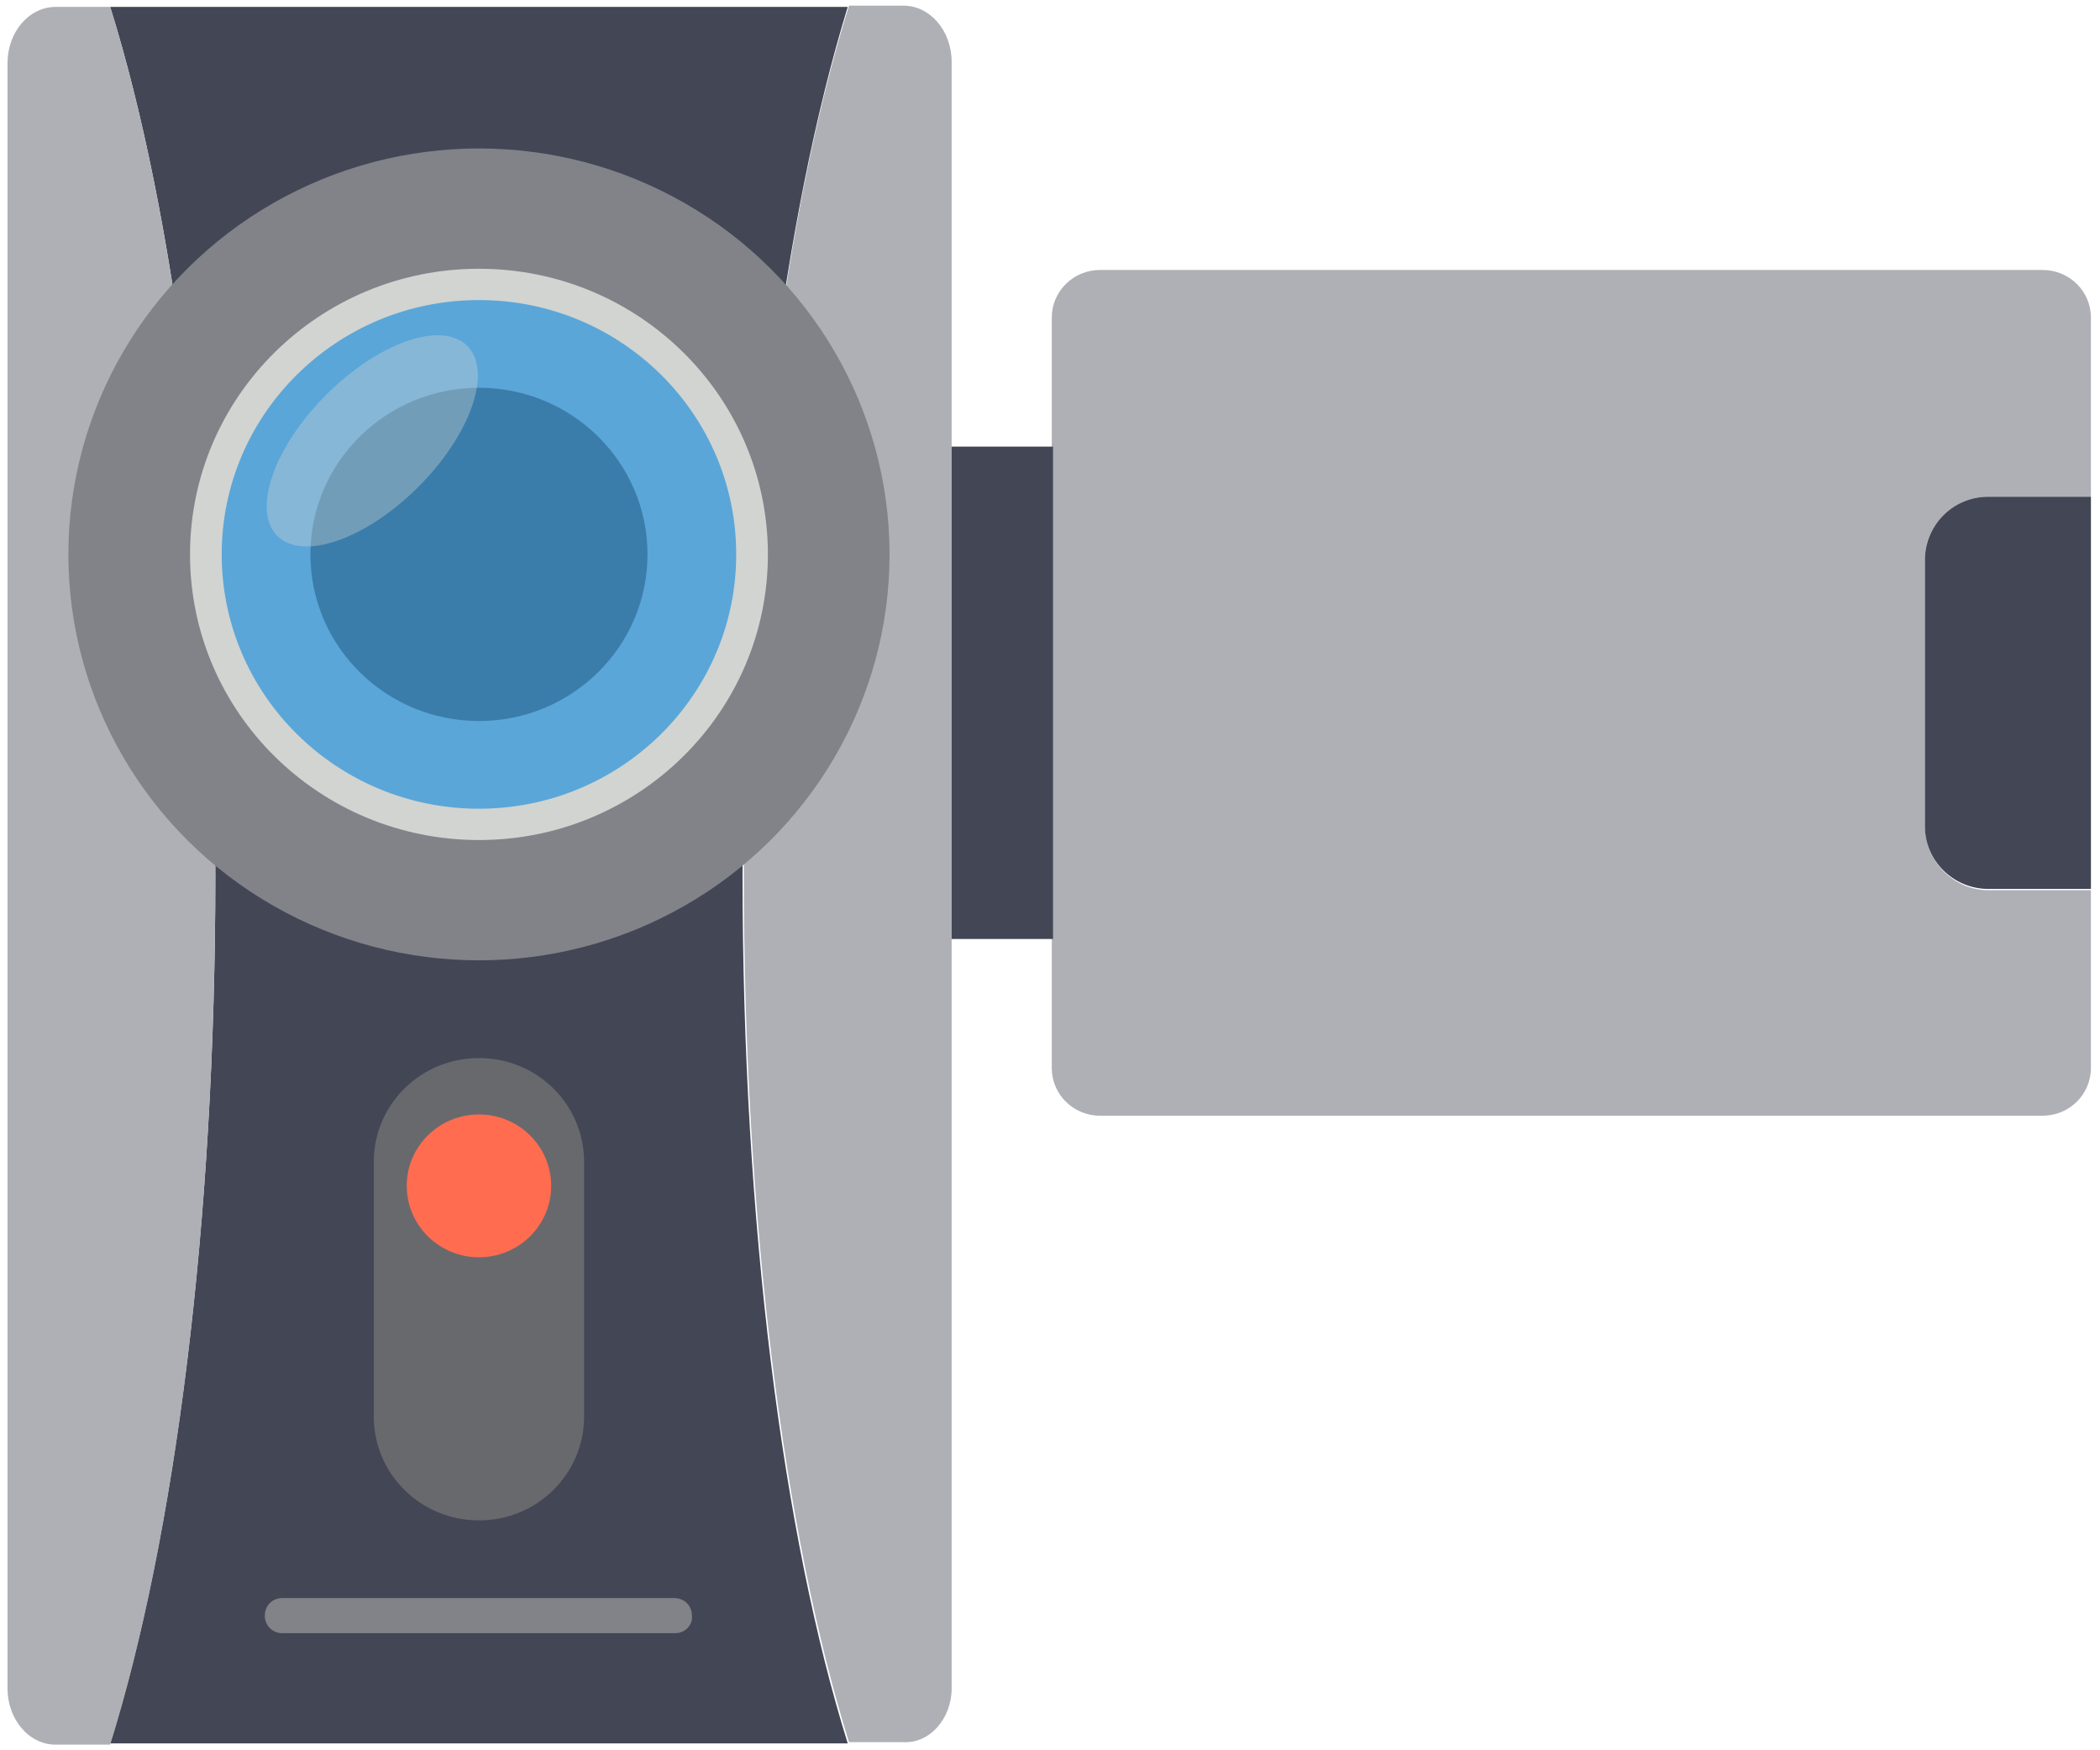 <svg width="66" height="55" xmlns="http://www.w3.org/2000/svg"><g fill="none" fill-rule="evenodd"><path d="M26.643.217H3.463C5.493 6.713 6.768 16.555 6.768 27.5S5.494 48.287 3.463 54.783h23.18c-2.032-6.496-3.306-16.338-3.306-27.283S24.651 6.713 26.643.217z" fill="#434655"/><path d="M3.463.217H1.75C.913.217.236 1.004.236 1.988v51.063c0 .984.677 1.772 1.514 1.772h1.713c2.03-6.496 3.305-16.339 3.305-27.284S5.494 6.713 3.463.217zm26.446 52.834V1.95c0-.984-.677-1.772-1.514-1.772h-1.712c-2.032 6.496-3.306 16.339-3.306 27.284s1.274 20.787 3.306 27.283h1.712c.837.04 1.514-.748 1.514-1.693z" fill="#AFB0B5"/><ellipse fill="#818389" cx="15.053" cy="17.421" rx="12.904" ry="12.756"/><ellipse fill="#D1D4D0" cx="15.053" cy="17.421" rx="9.081" ry="8.976"/><ellipse fill="#5AA6D9" cx="15.053" cy="17.421" rx="8.085" ry="7.992"/><ellipse fill="#3A7DAA" cx="15.053" cy="17.421" rx="5.297" ry="5.236"/><ellipse fill="#D1D4D0" opacity=".37" transform="rotate(-45 11.7 13.853)" cx="11.7" cy="13.853" rx="4.222" ry="2.047"/><path d="M15.053 47.776c-1.832 0-3.306-1.457-3.306-3.268v-7.992c0-1.811 1.474-3.268 3.306-3.268s3.305 1.457 3.305 3.268v7.992c0 1.81-1.473 3.268-3.305 3.268z" fill="#68696D"/><ellipse fill="#FF6C50" cx="15.053" cy="37.264" rx="2.27" ry="2.244"/><path d="M21.226 51.319H8.88a.541.541 0 01-.557-.551c0-.315.239-.551.557-.551h12.307c.319 0 .558.236.558.55.04.276-.2.552-.518.552z" fill="#818389"/><path d="M60.497 25.965v-8.386c0-1.103.916-1.969 1.991-1.969h3.227V9.98c0-.826-.678-1.496-1.514-1.496H34.57c-.837 0-1.514.67-1.514 1.496v23.583c0 .827.677 1.496 1.514 1.496H64.2c.836 0 1.514-.67 1.514-1.496v-5.59h-3.227c-1.075 0-1.991-.906-1.991-2.008z" fill="#AFB0B5"/><path d="M62.488 15.61a1.986 1.986 0 00-1.991 1.969v8.386c0 1.102.916 1.968 1.991 1.968h3.227V15.61h-3.227zm-32.579-1.575h3.186v15.472h-3.186z" fill="#434655"/></g></svg>